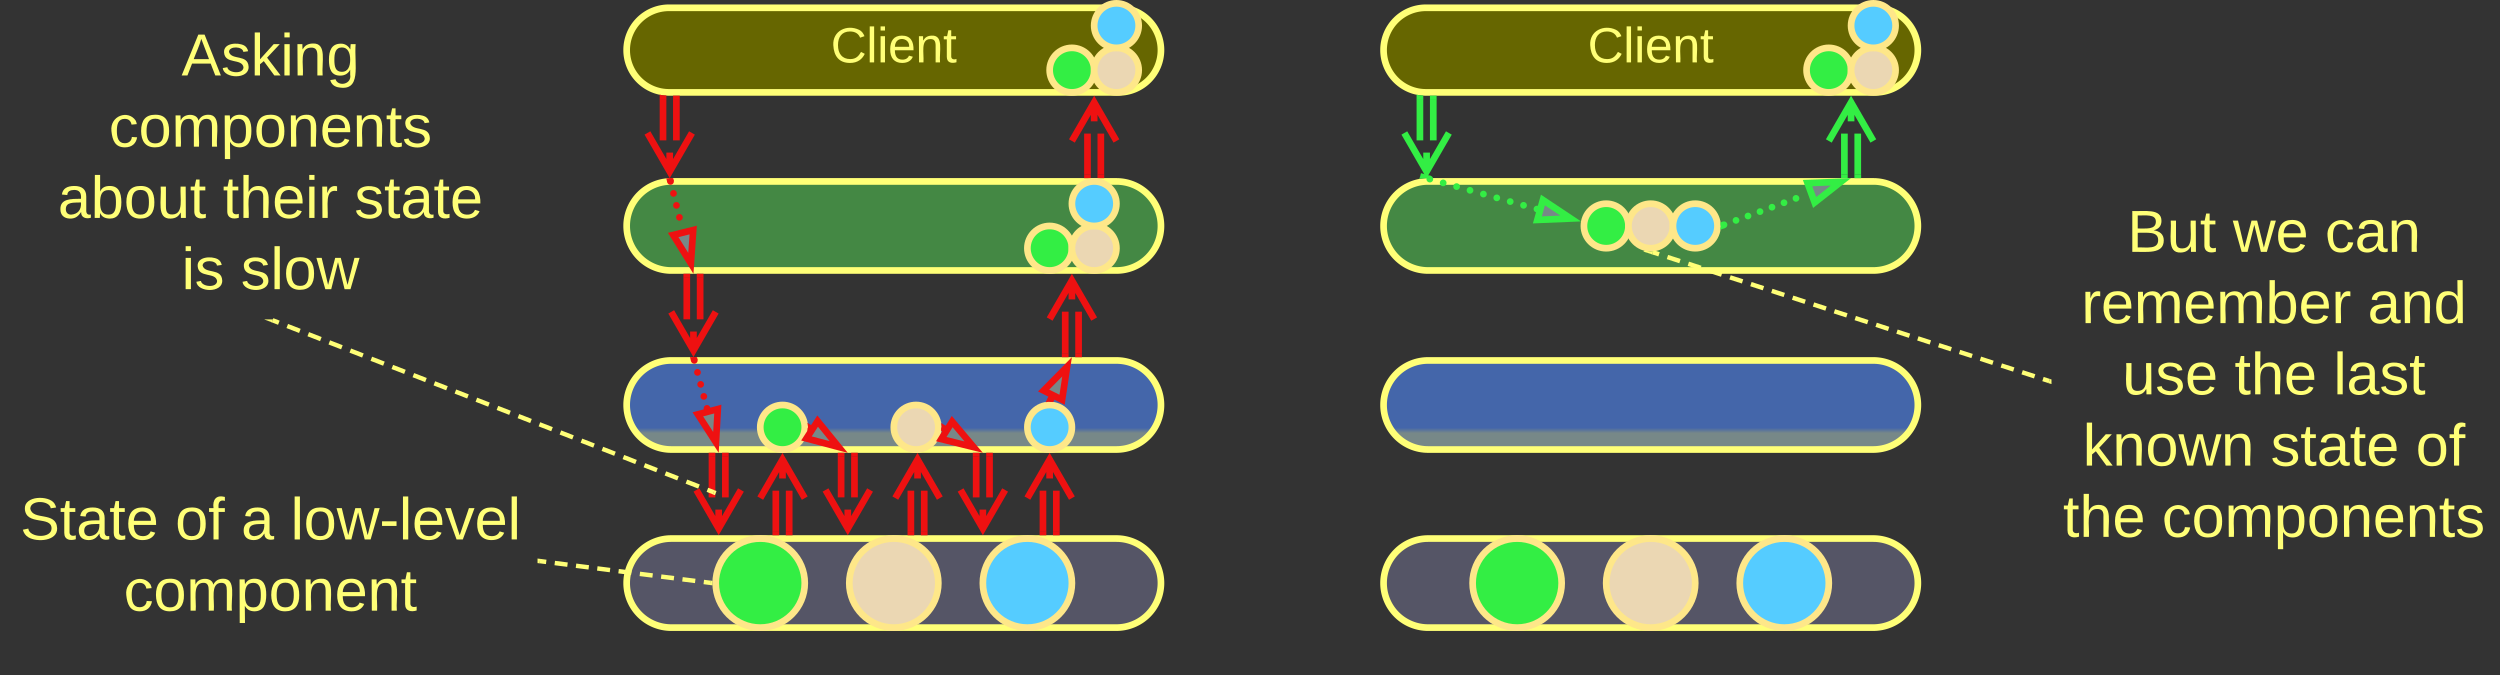 <svg xmlns="http://www.w3.org/2000/svg" xmlns:xlink="http://www.w3.org/1999/xlink" xmlns:lucid="lucid" width="1123" height="303.42"><rect width="100%" height="100%" fill="#333333" stroke="none"/><g transform="translate(-78.5 -438.5)" lucid:page-tab-id="0_0"><path d="M360 700.42a20 20 0 0 1 20-20h200a20 20 0 0 1 20 20 20 20 0 0 1-20 20H380a20 20 0 0 1-20-20z" stroke="#ff7" stroke-width="3" fill="#556"/><path d="M360 620.42a20 20 0 0 1 20-20h200a20 20 0 0 1 20 20 20 20 0 0 1-20 20H380a20 20 0 0 1-20-20z" stroke="#ff7" stroke-width="3" fill="url(#a)"/><path d="M360 540a20 20 0 0 1 20-20h200a20 20 0 0 1 20 20 20 20 0 0 1-20 20H380a20 20 0 0 1-20-20z" stroke="#ff7" stroke-width="3" fill="#484"/><path d="M360 461a19 19 0 0 1 19-19h202a19 19 0 0 1 19 19 19 19 0 0 1-19 19H379a19 19 0 0 1-19-19z" stroke="#ff7" stroke-width="3" fill="#660"/><use xlink:href="#b" transform="matrix(1,0,0,1,365,447) translate(86.703 19.528)"/><path d="M440 700.42c0 11.04-8.95 20-20 20s-20-8.96-20-20c0-11.05 8.95-20 20-20s20 8.95 20 20z" stroke="#fee789" stroke-width="3" fill="#3e4"/><path d="M500 700.42c0 11.04-8.95 20-20 20s-20-8.96-20-20c0-11.05 8.95-20 20-20s20 8.95 20 20z" stroke="#fee789" stroke-width="3" fill="#ebd7b3"/><path d="M560 700.42c0 11.04-8.95 20-20 20s-20-8.96-20-20c0-11.05 8.95-20 20-20s20 8.95 20 20z" stroke="#fee789" stroke-width="3" fill="#5cf"/><path d="M382.33 483v18.56M376.33 483v18.56" stroke="#e11" stroke-width="3" fill="none"/><path d="M383.8 483.04h-2.94v-1.54h2.95zM375.8 481.25l2 .16v1.64h-2.94v-2z" stroke="#e11" stroke-width=".05" fill="#e11"/><path d="M389.33 498.23l-10 17.32-10-17.32m10 17.32v-8.5M393 563v18.93M387 563v18.93" stroke="#e11" stroke-width="3" fill="none"/><path d="M394.48 563.04h-2.96v-1.54h2.96zM388.48 563.04h-2.96v-1.54h2.96z" stroke="#e11" stroke-width=".05" fill="#e11"/><path d="M400 578.6l-10 17.32-10-17.32m10 17.32v-8.5M404.33 643.42v18.5M398.33 643.42v18.5" stroke="#e11" stroke-width="3" fill="none"/><path d="M405.8 643.46h-2.94v-1.54h2.95zM399.8 643.46h-2.94v-1.54h2.95z" stroke="#e11" stroke-width=".05" fill="#e11"/><path d="M411.33 658.6l-10 17.32-10-17.32m10 17.32v-8.5M427 677.42v-18.5M433 677.42v-18.5" stroke="#e11" stroke-width="3" fill="none"/><path d="M428.48 677.38v1.54h-2.96v-1.54zM434.48 677.38v1.54h-2.96v-1.54z" stroke="#e11" stroke-width=".05" fill="#e11"/><path d="M420 662.26l10-17.32 10 17.32m-10-17.32v8.5" stroke="#e11" stroke-width="3" fill="none"/><path d="M440 630.42c0 5.52-4.48 10-10 10s-10-4.48-10-10 4.48-10 10-10 10 4.48 10 10z" stroke="#fee789" stroke-width="3" fill="#3e4"/><path d="M500 630.42c0 5.52-4.48 10-10 10s-10-4.48-10-10 4.48-10 10-10 10 4.48 10 10z" stroke="#fee789" stroke-width="3" fill="#ebd7b3"/><path d="M560 630.42c0 5.52-4.48 10-10 10s-10-4.48-10-10 4.48-10 10-10 10 4.48 10 10z" stroke="#fee789" stroke-width="3" fill="#5cf"/><path d="M462.33 643.42v18.5M456.33 643.42v18.5" stroke="#e11" stroke-width="3" fill="none"/><path d="M463.8 643.46h-2.94v-1.54h2.95zM457.8 643.46h-2.94v-1.54h2.95z" stroke="#e11" stroke-width=".05" fill="#e11"/><path d="M469.33 658.6l-10 17.32-10-17.32m10 17.32v-8.5M487.67 677.42v-18.5M493.67 677.42v-18.5" stroke="#e11" stroke-width="3" fill="none"/><path d="M489.14 677.38v1.54h-2.95v-1.54zM495.14 677.38v1.54h-2.95v-1.54z" stroke="#e11" stroke-width=".05" fill="#e11"/><path d="M480.67 662.24l10-17.32 10 17.32m-10-17.32v8.5M523 643.42v18.5M517 643.42v18.5" stroke="#e11" stroke-width="3" fill="none"/><path d="M524.48 643.46h-2.96v-1.54h2.96zM518.48 643.46h-2.96v-1.54h2.96z" stroke="#e11" stroke-width=".05" fill="#e11"/><path d="M530 658.6l-10 17.32-10-17.32m10 17.32v-8.5M547 677.42v-18.5M553 677.42v-18.5" stroke="#e11" stroke-width="3" fill="none"/><path d="M548.48 677.38v1.54h-2.96v-1.54zM554.48 677.38v1.54h-2.96v-1.54z" stroke="#e11" stroke-width=".05" fill="#e11"/><path d="M540 662.24l10-17.32 10 17.32m-10-17.32v8.5M557 597.42V578.5M563 597.42V578.5" stroke="#e11" stroke-width="3" fill="none"/><path d="M558.48 597.38v1.54h-2.96v-1.54zM564.48 597.38v1.54h-2.96v-1.54z" stroke="#e11" stroke-width=".05" fill="#e11"/><path d="M550 581.82l10-17.32 10 17.32m-10-17.32v8.5M567 517v-18.5M573 517v-18.5" stroke="#e11" stroke-width="3" fill="none"/><path d="M568.48 516.96v1.54h-2.96v-1.54zM574.48 516.96v1.54h-2.96v-1.54z" stroke="#e11" stroke-width=".05" fill="#e11"/><path d="M560 501.82l10-17.32 10 17.32m-10-17.32v8.5" stroke="#e11" stroke-width="3" fill="none"/><path d="M549.17 617.58v-.02a1.5 1.5 0 0 1 1.5-1.5 1.5 1.5 0 0 1 1.5 1.5 1.5 1.5 0 0 1-1.5 1.5 1.5 1.5 0 0 1-1.5-1.5" fill="#e11"/><path d="M552 618.2l-.45.9-1.55-.2-1.76.24 1.13-2.27z" stroke="#e11" stroke-width=".05" fill="#e11"/><path d="M557.83 603.26l-2.24 14.83-8.3-4.16z" stroke="#e11" stroke-width="3" fill="#788"/><path d="M501.3 631.23v-.02a1.5 1.5 0 0 1 1.5-1.5 1.5 1.5 0 0 1 1.5 1.5 1.5 1.5 0 0 1-1.5 1.5 1.5 1.5 0 0 1-1.5-1.5" fill="#e11"/><path d="M503.6 629.98l-1.56 2.5-.78-.48.26-1.56-.25-1.9z" stroke="#e11" stroke-width=".05" fill="#e11"/><path d="M515.88 639.35l-14.56-3.6 4.9-7.87z" stroke="#e11" stroke-width="3" fill="#788"/><path d="M441.27 631.25v-.02a1.5 1.5 0 0 1 1.5-1.5 1.5 1.5 0 0 1 1.5 1.5 1.5 1.5 0 0 1-1.5 1.5 1.5 1.5 0 0 1-1.5-1.5" fill="#e11"/><path d="M443.6 630l-1.6 2.5-.74-.5.26-1.56-.26-1.94z" stroke="#e11" stroke-width=".05" fill="#e11"/><path d="M455.25 639.3l-14.5-3.85 5.03-7.8z" stroke="#e11" stroke-width="3" fill="#788"/><path d="M388.88 600.38a1.5 1.5 0 0 1 1.5-1.5 1.5 1.5 0 0 1 1.5 1.5 1.5 1.5 0 0 1-1.5 1.5 1.5 1.5 0 0 1-1.5-1.5v-.03m1.43 5.43a1.5 1.5 0 0 1 1.5-1.5 1.5 1.5 0 0 1 1.5 1.5 1.5 1.5 0 0 1-1.5 1.5 1.5 1.5 0 0 1-1.5-1.5v-.02m1.43 5.43v-.03a1.5 1.5 0 0 1 1.5-1.5 1.5 1.5 0 0 1 1.5 1.5 1.5 1.5 0 0 1-1.5 1.5 1.5 1.5 0 0 1-1.5-1.5m1.42 5.42v-.02a1.5 1.5 0 0 1 1.5-1.5 1.5 1.5 0 0 1 1.5 1.5 1.5 1.5 0 0 1-1.5 1.5 1.5 1.5 0 0 1-1.5-1.5v-.02m1.43 5.43v-.02a1.5 1.5 0 0 1 1.5-1.5 1.5 1.5 0 0 1 1.5 1.5 1.5 1.5 0 0 1-1.5 1.5 1.5 1.5 0 0 1-1.5-1.5v-.02" fill="#e11"/><path d="M391.82 600.03l-2.86.75-.5-1.86h3.06z" stroke="#e11" stroke-width=".05" fill="#e11"/><path d="M400.1 637.22l-8.12-12.6 8.96-2.37z" stroke="#e11" stroke-width="3" fill="#788"/><path d="M378.2 520.02V520a1.5 1.5 0 0 1 1.5-1.5 1.5 1.5 0 0 1 1.5 1.5 1.5 1.5 0 0 1-1.5 1.5 1.5 1.5 0 0 1-1.5-1.5m1.33 5.4v-.02a1.5 1.5 0 0 1 1.5-1.5 1.5 1.5 0 0 1 1.5 1.5 1.5 1.5 0 0 1-1.5 1.5 1.5 1.5 0 0 1-1.5-1.5v-.02m1.33 5.4a1.5 1.5 0 0 1 1.5-1.5 1.5 1.5 0 0 1 1.5 1.5 1.5 1.5 0 0 1-1.5 1.5 1.5 1.5 0 0 1-1.5-1.5v-.03m1.34 5.4a1.5 1.5 0 0 1 1.5-1.5 1.5 1.5 0 0 1 1.5 1.5 1.5 1.5 0 0 1-1.5 1.5 1.5 1.5 0 0 1-1.5-1.5v-.03" fill="#e11"/><path d="M381.13 519.68l-2.86.72-.43-1.74 2.1-.16h.9z" stroke="#e11" stroke-width=".05" fill="#e11"/><path d="M388.83 556.8l-7.94-12.74 9-2.23z" stroke="#e11" stroke-width="3" fill="#788"/><path d="M560 550c0 5.52-4.48 10-10 10s-10-4.48-10-10 4.48-10 10-10 10 4.48 10 10z" stroke="#fee789" stroke-width="3" fill="#3e4"/><path d="M580 550c0 5.52-4.48 10-10 10s-10-4.48-10-10 4.48-10 10-10 10 4.48 10 10z" stroke="#fee789" stroke-width="3" fill="#ebd7b3"/><path d="M580 530c0 5.52-4.48 10-10 10s-10-4.48-10-10 4.48-10 10-10 10 4.48 10 10z" stroke="#fee789" stroke-width="3" fill="#5cf"/><path d="M570 470c0 5.52-4.48 10-10 10s-10-4.48-10-10 4.48-10 10-10 10 4.48 10 10z" stroke="#fee789" stroke-width="3" fill="#3e4"/><path d="M590 470c0 5.52-4.48 10-10 10s-10-4.48-10-10 4.48-10 10-10 10 4.48 10 10z" stroke="#fee789" stroke-width="3" fill="#ebd7b3"/><path d="M590 450c0 5.52-4.48 10-10 10s-10-4.48-10-10 4.48-10 10-10 10 4.48 10 10z" stroke="#fee789" stroke-width="3" fill="#5cf"/><path d="M700 700.42a20 20 0 0 1 20-20h200a20 20 0 0 1 20 20 20 20 0 0 1-20 20H720a20 20 0 0 1-20-20z" stroke="#ff7" stroke-width="3" fill="#556"/><path d="M700 620.42a20 20 0 0 1 20-20h200a20 20 0 0 1 20 20 20 20 0 0 1-20 20H720a20 20 0 0 1-20-20z" stroke="#ff7" stroke-width="3" fill="url(#c)"/><path d="M700 540a20 20 0 0 1 20-20h200a20 20 0 0 1 20 20 20 20 0 0 1-20 20H720a20 20 0 0 1-20-20z" stroke="#ff7" stroke-width="3" fill="#484"/><path d="M700 461a19 19 0 0 1 19-19h202a19 19 0 0 1 19 19 19 19 0 0 1-19 19H719a19 19 0 0 1-19-19z" stroke="#ff7" stroke-width="3" fill="#660"/><use xlink:href="#b" transform="matrix(1,0,0,1,705,447) translate(86.703 19.528)"/><path d="M780 700.42c0 11.04-8.95 20-20 20s-20-8.96-20-20c0-11.05 8.95-20 20-20s20 8.95 20 20z" stroke="#fee789" stroke-width="3" fill="#3e4"/><path d="M840 700.42c0 11.04-8.95 20-20 20s-20-8.96-20-20c0-11.05 8.95-20 20-20s20 8.95 20 20z" stroke="#fee789" stroke-width="3" fill="#ebd7b3"/><path d="M900 700.42c0 11.04-8.95 20-20 20s-20-8.96-20-20c0-11.05 8.95-20 20-20s20 8.95 20 20z" stroke="#fee789" stroke-width="3" fill="#5cf"/><path d="M722.33 483v18.56M716.33 483v18.56" stroke="#3e4" stroke-width="3" fill="none"/><path d="M723.8 483.04h-2.94v-1.54h2.95zM715.8 481.25l2 .16v1.64h-2.94v-2z" stroke="#3e4" stroke-width=".05" fill="#3e4"/><path d="M729.33 498.23l-10 17.32-10-17.32m10 17.32v-8.5M907 517v-18.5M913 517v-18.5" stroke="#3e4" stroke-width="3" fill="none"/><path d="M908.48 516.96v1.54h-2.96v-1.54zM914.48 516.96v1.54h-2.96v-1.54z" stroke="#3e4" stroke-width=".05" fill="#3e4"/><path d="M900 501.82l10-17.32 10 17.32m-10-17.32v8.5" stroke="#3e4" stroke-width="3" fill="none"/><path d="M719.28 518.97v-.02a1.5 1.5 0 0 1 1.5-1.5 1.5 1.5 0 0 1 1.5 1.5 1.5 1.5 0 0 1-1.5 1.5 1.5 1.5 0 0 1-1.5-1.5m6 1.7a1.5 1.5 0 0 1 1.5-1.5 1.5 1.5 0 0 1 1.5 1.5 1.5 1.5 0 0 1-1.5 1.5 1.5 1.5 0 0 1-1.5-1.5v-.03m6.03 1.7a1.5 1.5 0 0 1 1.5-1.5 1.5 1.5 0 0 1 1.5 1.5 1.5 1.5 0 0 1-1.5 1.5 1.5 1.5 0 0 1-1.5-1.5v-.02m6.02 1.72V524a1.5 1.5 0 0 1 1.5-1.5 1.5 1.5 0 0 1 1.5 1.5 1.5 1.5 0 0 1-1.5 1.5 1.5 1.5 0 0 1-1.5-1.5m6.02 1.7v-.02a1.5 1.5 0 0 1 1.5-1.5 1.5 1.5 0 0 1 1.5 1.5 1.5 1.5 0 0 1-1.5 1.5 1.5 1.5 0 0 1-1.5-1.5m6 1.7a1.5 1.5 0 0 1 1.5-1.5 1.5 1.5 0 0 1 1.5 1.5 1.5 1.5 0 0 1-1.5 1.5 1.5 1.5 0 0 1-1.5-1.5v-.03m6.03 1.7a1.5 1.5 0 0 1 1.5-1.5 1.5 1.5 0 0 1 1.5 1.5 1.5 1.5 0 0 1-1.5 1.5 1.5 1.5 0 0 1-1.5-1.5v-.02m6 1.72v-.02a1.5 1.5 0 0 1 1.5-1.5 1.5 1.5 0 0 1 1.5 1.5 1.5 1.5 0 0 1-1.5 1.5 1.5 1.5 0 0 1-1.5-1.5m6.03 1.7v-.02a1.5 1.5 0 0 1 1.5-1.5 1.5 1.5 0 0 1 1.5 1.5 1.5 1.5 0 0 1-1.5 1.5 1.5 1.5 0 0 1-1.5-1.5" fill="#3e4"/><path d="M721.2 517.54l-.26.96h-1l-3.3.26-.52.12.72-2.56z" stroke="#3e4" stroke-width=".05" fill="#3e4"/><path d="M784.08 536.66l-15 .62 2.5-8.93z" stroke="#3e4" stroke-width="3" fill="#788"/><path d="M810 540c0 5.52-4.48 10-10 10s-10-4.48-10-10 4.48-10 10-10 10 4.48 10 10z" stroke="#fee789" stroke-width="3" fill="#3e4"/><path d="M830 540c0 5.52-4.48 10-10 10s-10-4.48-10-10 4.48-10 10-10 10 4.48 10 10z" stroke="#fee789" stroke-width="3" fill="#ebd7b3"/><path d="M850 540c0 5.52-4.48 10-10 10s-10-4.48-10-10 4.48-10 10-10 10 4.48 10 10z" stroke="#fee789" stroke-width="3" fill="#5cf"/><path d="M910 470c0 5.52-4.48 10-10 10s-10-4.48-10-10 4.48-10 10-10 10 4.48 10 10z" stroke="#fee789" stroke-width="3" fill="#3e4"/><path d="M930 470c0 5.52-4.48 10-10 10s-10-4.48-10-10 4.48-10 10-10 10 4.48 10 10z" stroke="#fee789" stroke-width="3" fill="#ebd7b3"/><path d="M930 450c0 5.52-4.48 10-10 10s-10-4.48-10-10 4.48-10 10-10 10 4.48 10 10z" stroke="#fee789" stroke-width="3" fill="#5cf"/><path d="M851.42 539.5v-.02a1.5 1.5 0 0 1 1.5-1.5 1.5 1.5 0 0 1 1.5 1.5 1.5 1.5 0 0 1-1.5 1.5 1.5 1.5 0 0 1-1.5-1.5m5.4-1.96v-.02a1.5 1.5 0 0 1 1.5-1.5 1.5 1.5 0 0 1 1.5 1.5 1.5 1.5 0 0 1-1.5 1.5 1.5 1.5 0 0 1-1.5-1.5m5.38-1.97a1.5 1.5 0 0 1 1.5-1.5 1.5 1.5 0 0 1 1.5 1.5 1.5 1.5 0 0 1-1.5 1.5 1.5 1.5 0 0 1-1.5-1.5v-.02m5.4-1.95a1.5 1.5 0 0 1 1.5-1.5 1.5 1.5 0 0 1 1.5 1.5 1.5 1.5 0 0 1-1.5 1.5 1.5 1.5 0 0 1-1.5-1.5v-.03m5.38-1.95a1.5 1.5 0 0 1 1.5-1.5 1.5 1.5 0 0 1 1.5 1.5 1.5 1.5 0 0 1-1.5 1.5 1.5 1.5 0 0 1-1.5-1.5v-.03m5.4-1.95v-.02a1.5 1.5 0 0 1 1.5-1.5 1.5 1.5 0 0 1 1.5 1.5 1.5 1.5 0 0 1-1.5 1.5 1.5 1.5 0 0 1-1.5-1.5v-.02m5.38-1.95a1.5 1.5 0 0 1 1.5-1.5 1.5 1.5 0 0 1 1.5 1.5 1.5 1.5 0 0 1-1.5 1.5 1.5 1.5 0 0 1-1.5-1.5v-.02" fill="#3e4"/><path d="M853.47 540.85l-2.22.82.27-1.65-.2-1.52 1.13-.4z" stroke="#3e4" stroke-width=".05" fill="#3e4"/><path d="M905.44 520.17l-11.8 9.28-3.18-8.7z" stroke="#3e4" stroke-width="3" fill="#788"/><path d="M90 448a6 6 0 0 1 6-6h208a6 6 0 0 1 6 6v128a6 6 0 0 1-6 6H96a6 6 0 0 1-6-6z" stroke="#ff7" stroke-opacity="0" stroke-width="3" fill="#788" fill-opacity="0"/><use xlink:href="#d" transform="matrix(1,0,0,1,95,447) translate(65.037 25.396)"/><use xlink:href="#e" transform="matrix(1,0,0,1,95,447) translate(32.444 57.396)"/><use xlink:href="#f" transform="matrix(1,0,0,1,95,447) translate(9.519 89.396)"/><use xlink:href="#g" transform="matrix(1,0,0,1,95,447) translate(83.593 89.396)"/><use xlink:href="#h" transform="matrix(1,0,0,1,95,447) translate(142.704 89.396)"/><use xlink:href="#i" transform="matrix(1,0,0,1,95,447) translate(65.111 121.396)"/><use xlink:href="#j" transform="matrix(1,0,0,1,95,447) translate(91.704 121.396)"/><path d="M80 646.42a6 6 0 0 1 6-6h228a6 6 0 0 1 6 6v88a6 6 0 0 1-6 6H86a6 6 0 0 1-6-6z" stroke="#ff7" stroke-opacity="0" stroke-width="3" fill="#788" fill-opacity="0"/><use xlink:href="#k" transform="matrix(1,0,0,1,85,645.417) translate(2.593 35.396)"/><use xlink:href="#l" transform="matrix(1,0,0,1,85,645.417) translate(72.222 35.396)"/><use xlink:href="#m" transform="matrix(1,0,0,1,85,645.417) translate(101.852 35.396)"/><use xlink:href="#n" transform="matrix(1,0,0,1,85,645.417) translate(124.074 35.396)"/><use xlink:href="#o" transform="matrix(1,0,0,1,85,645.417) translate(49.111 67.396)"/><path d="M321 690.54l2.86.37m3.83.5l5.73.73m3.82.5l5.74.72m3.82.48l5.73.73m3.83.5l5.74.72m3.82.5l5.74.72m3.83.5l5.75.72m3.82.5l5.74.72m3.84.48l2.87.37" stroke="#ff7" stroke-width="2" fill="none"/><path d="M321.14 689.58l-.25 1.93-.9-.1v-1.97zM398.6 699.45l-.1.9.03 1.05-1.17-.14.25-1.94z" stroke="#ff7" stroke-width=".05" fill="#ff7"/><path d="M200.93 582.36l2.83 1.1m3.78 1.48l5.66 2.2m3.77 1.48l5.66 2.2m3.78 1.48l5.67 2.2m3.77 1.48l5.66 2.2m3.78 1.48l5.66 2.2m3.77 1.48l5.67 2.2m3.78 1.48l5.66 2.2m3.78 1.48l5.66 2.2m3.78 1.48l5.66 2.2m3.77 1.48l5.66 2.2m3.8 1.48l5.65 2.2m3.77 1.48l5.66 2.2m3.78 1.48l5.66 2.2m3.77 1.48l5.65 2.2m3.78 1.48l5.66 2.2m3.76 1.47l5.66 2.2m3.78 1.48l5.66 2.22m3.77 1.47l5.66 2.2m3.77 1.47l5.66 2.2m3.77 1.48l5.66 2.2m3.78 1.48l2.83 1.1" stroke="#ff7" stroke-width="2" fill="none"/><path d="M200.6 583.28l-3.28-1.28h3.78z" stroke="#ff7" stroke-width=".05" fill="#ff7"/><path d="M399.04 659.63l.96.37" stroke="#ff7" stroke-width="2" fill="none"/><path d="M1000 526a6 6 0 0 1 6-6h188a6 6 0 0 1 6 6v168a6 6 0 0 1-6 6h-188a6 6 0 0 1-6-6z" stroke="#ff7" stroke-opacity="0" stroke-width="3" fill="#788" fill-opacity="0"/><g><use xlink:href="#p" transform="matrix(1,0,0,1,1005,525) translate(29.111 26.646)"/><use xlink:href="#q" transform="matrix(1,0,0,1,1005,525) translate(76.519 26.646)"/><use xlink:href="#r" transform="matrix(1,0,0,1,1005,525) translate(117.926 26.646)"/><use xlink:href="#s" transform="matrix(1,0,0,1,1005,525) translate(8.481 58.646)"/><use xlink:href="#t" transform="matrix(1,0,0,1,1005,525) translate(137.074 58.646)"/><use xlink:href="#u" transform="matrix(1,0,0,1,1005,525) translate(26.889 90.646)"/><use xlink:href="#v" transform="matrix(1,0,0,1,1005,525) translate(77.259 90.646)"/><use xlink:href="#w" transform="matrix(1,0,0,1,1005,525) translate(121.704 90.646)"/><use xlink:href="#x" transform="matrix(1,0,0,1,1005,525) translate(9.111 122.646)"/><use xlink:href="#y" transform="matrix(1,0,0,1,1005,525) translate(93.481 122.646)"/><use xlink:href="#z" transform="matrix(1,0,0,1,1005,525) translate(158.667 122.646)"/><use xlink:href="#v" transform="matrix(1,0,0,1,1005,525) translate(0.222 154.646)"/><use xlink:href="#A" transform="matrix(1,0,0,1,1005,525) translate(44.667 154.646)"/></g><path d="M820.95 551.83l2.8.9m3.76 1.23l5.64 1.83m3.75 1.2l5.6 1.83m3.76 1.22l5.62 1.83m3.75 1.22l5.63 1.82m3.75 1.22l5.63 1.83m3.75 1.22L880 571m3.75 1.23l5.63 1.83m3.75 1.22l5.62 1.83m3.75 1.22l5.63 1.83m3.75 1.22l5.62 1.83m3.75 1.2l5.62 1.84m3.75 1.22l5.63 1.83m3.75 1.2l5.62 1.83m3.75 1.22l5.62 1.83m3.74 1.22l5.63 1.82m3.75 1.22l5.62 1.83m3.75 1.22l5.6 1.8m3.76 1.23l5.63 1.83m3.74 1.22l2.8.9" stroke="#ff7" stroke-width="2" fill="none"/><path d="M820 551.52l1.14-.18-.47 1.42-3.82-1.24.15-.48zM1000 608.98V611l-1.28-.4.6-1.86z" stroke="#ff7" stroke-width=".05" fill="#ff7"/><defs><linearGradient gradientUnits="userSpaceOnUse" id="a" x1="360" y1="640.42" x2="360" y2="600.42"><stop offset="18.48%" stop-color="#788"/><stop offset="24.28%" stop-color="#46a"/></linearGradient><path d="M212-179c-10-28-35-45-73-45-59 0-87 40-87 99 0 60 29 101 89 101 43 0 62-24 78-52l27 14C228-24 195 4 139 4 59 4 22-46 18-125c-6-104 99-153 187-111 19 9 31 26 39 46" id="B" fill="#ff7"/><path d="M24 0v-261h32V0H24" id="C" fill="#ff7"/><path d="M24-231v-30h32v30H24zM24 0v-190h32V0H24" id="D" fill="#ff7"/><path d="M100-194c63 0 86 42 84 106H49c0 40 14 67 53 68 26 1 43-12 49-29l28 8c-11 28-37 45-77 45C44 4 14-33 15-96c1-61 26-98 85-98zm52 81c6-60-76-77-97-28-3 7-6 17-6 28h103" id="E" fill="#ff7"/><path d="M117-194c89-4 53 116 60 194h-32v-121c0-31-8-49-39-48C34-167 62-67 57 0H25l-1-190h30c1 10-1 24 2 32 11-22 29-35 61-36" id="F" fill="#ff7"/><path d="M59-47c-2 24 18 29 38 22v24C64 9 27 4 27-40v-127H5v-23h24l9-43h21v43h35v23H59v120" id="G" fill="#ff7"/><g id="b"><use transform="matrix(0.062,0,0,0.062,0,0)" xlink:href="#B"/><use transform="matrix(0.062,0,0,0.062,15.988,0)" xlink:href="#C"/><use transform="matrix(0.062,0,0,0.062,20.864,0)" xlink:href="#D"/><use transform="matrix(0.062,0,0,0.062,25.741,0)" xlink:href="#E"/><use transform="matrix(0.062,0,0,0.062,38.086,0)" xlink:href="#F"/><use transform="matrix(0.062,0,0,0.062,50.432,0)" xlink:href="#G"/></g><linearGradient gradientUnits="userSpaceOnUse" id="c" x1="700" y1="640.42" x2="700" y2="600.42"><stop offset="18.48%" stop-color="#788"/><stop offset="24.28%" stop-color="#46a"/></linearGradient><path d="M205 0l-28-72H64L36 0H1l101-248h38L239 0h-34zm-38-99l-47-123c-12 45-31 82-46 123h93" id="H" fill="#ff7"/><path d="M135-143c-3-34-86-38-87 0 15 53 115 12 119 90S17 21 10-45l28-5c4 36 97 45 98 0-10-56-113-15-118-90-4-57 82-63 122-42 12 7 21 19 24 35" id="I" fill="#ff7"/><path d="M143 0L79-87 56-68V0H24v-261h32v163l83-92h37l-77 82L181 0h-38" id="J" fill="#ff7"/><path d="M177-190C167-65 218 103 67 71c-23-6-38-20-44-43l32-5c15 47 100 32 89-28v-30C133-14 115 1 83 1 29 1 15-40 15-95c0-56 16-97 71-98 29-1 48 16 59 35 1-10 0-23 2-32h30zM94-22c36 0 50-32 50-73 0-42-14-75-50-75-39 0-46 34-46 75s6 73 46 73" id="K" fill="#ff7"/><g id="d"><use transform="matrix(0.074,0,0,0.074,0,0)" xlink:href="#H"/><use transform="matrix(0.074,0,0,0.074,17.778,0)" xlink:href="#I"/><use transform="matrix(0.074,0,0,0.074,31.111,0)" xlink:href="#J"/><use transform="matrix(0.074,0,0,0.074,44.444,0)" xlink:href="#D"/><use transform="matrix(0.074,0,0,0.074,50.296,0)" xlink:href="#F"/><use transform="matrix(0.074,0,0,0.074,65.111,0)" xlink:href="#K"/></g><path d="M96-169c-40 0-48 33-48 73s9 75 48 75c24 0 41-14 43-38l32 2c-6 37-31 61-74 61-59 0-76-41-82-99-10-93 101-131 147-64 4 7 5 14 7 22l-32 3c-4-21-16-35-41-35" id="L" fill="#ff7"/><path d="M100-194c62-1 85 37 85 99 1 63-27 99-86 99S16-35 15-95c0-66 28-99 85-99zM99-20c44 1 53-31 53-75 0-43-8-75-51-75s-53 32-53 75 10 74 51 75" id="M" fill="#ff7"/><path d="M210-169c-67 3-38 105-44 169h-31v-121c0-29-5-50-35-48C34-165 62-65 56 0H25l-1-190h30c1 10-1 24 2 32 10-44 99-50 107 0 11-21 27-35 58-36 85-2 47 119 55 194h-31v-121c0-29-5-49-35-48" id="N" fill="#ff7"/><path d="M115-194c55 1 70 41 70 98S169 2 115 4C84 4 66-9 55-30l1 105H24l-1-265h31l2 30c10-21 28-34 59-34zm-8 174c40 0 45-34 45-75s-6-73-45-74c-42 0-51 32-51 76 0 43 10 73 51 73" id="O" fill="#ff7"/><g id="e"><use transform="matrix(0.074,0,0,0.074,0,0)" xlink:href="#L"/><use transform="matrix(0.074,0,0,0.074,13.333,0)" xlink:href="#M"/><use transform="matrix(0.074,0,0,0.074,28.148,0)" xlink:href="#N"/><use transform="matrix(0.074,0,0,0.074,50.296,0)" xlink:href="#O"/><use transform="matrix(0.074,0,0,0.074,65.111,0)" xlink:href="#M"/><use transform="matrix(0.074,0,0,0.074,79.926,0)" xlink:href="#F"/><use transform="matrix(0.074,0,0,0.074,94.741,0)" xlink:href="#E"/><use transform="matrix(0.074,0,0,0.074,109.556,0)" xlink:href="#F"/><use transform="matrix(0.074,0,0,0.074,124.37,0)" xlink:href="#G"/><use transform="matrix(0.074,0,0,0.074,131.778,0)" xlink:href="#I"/></g><path d="M141-36C126-15 110 5 73 4 37 3 15-17 15-53c-1-64 63-63 125-63 3-35-9-54-41-54-24 1-41 7-42 31l-33-3c5-37 33-52 76-52 45 0 72 20 72 64v82c-1 20 7 32 28 27v20c-31 9-61-2-59-35zM48-53c0 20 12 33 32 33 41-3 63-29 60-74-43 2-92-5-92 41" id="P" fill="#ff7"/><path d="M115-194c53 0 69 39 70 98 0 66-23 100-70 100C84 3 66-7 56-30L54 0H23l1-261h32v101c10-23 28-34 59-34zm-8 174c40 0 45-34 45-75 0-40-5-75-45-74-42 0-51 32-51 76 0 43 10 73 51 73" id="Q" fill="#ff7"/><path d="M84 4C-5 8 30-112 23-190h32v120c0 31 7 50 39 49 72-2 45-101 50-169h31l1 190h-30c-1-10 1-25-2-33-11 22-28 36-60 37" id="R" fill="#ff7"/><g id="f"><use transform="matrix(0.074,0,0,0.074,0,0)" xlink:href="#P"/><use transform="matrix(0.074,0,0,0.074,14.815,0)" xlink:href="#Q"/><use transform="matrix(0.074,0,0,0.074,29.63,0)" xlink:href="#M"/><use transform="matrix(0.074,0,0,0.074,44.444,0)" xlink:href="#R"/><use transform="matrix(0.074,0,0,0.074,59.259,0)" xlink:href="#G"/></g><path d="M106-169C34-169 62-67 57 0H25v-261h32l-1 103c12-21 28-36 61-36 89 0 53 116 60 194h-32v-121c2-32-8-49-39-48" id="S" fill="#ff7"/><path d="M114-163C36-179 61-72 57 0H25l-1-190h30c1 12-1 29 2 39 6-27 23-49 58-41v29" id="T" fill="#ff7"/><g id="g"><use transform="matrix(0.074,0,0,0.074,0,0)" xlink:href="#G"/><use transform="matrix(0.074,0,0,0.074,7.407,0)" xlink:href="#S"/><use transform="matrix(0.074,0,0,0.074,22.222,0)" xlink:href="#E"/><use transform="matrix(0.074,0,0,0.074,37.037,0)" xlink:href="#D"/><use transform="matrix(0.074,0,0,0.074,42.889,0)" xlink:href="#T"/></g><g id="h"><use transform="matrix(0.074,0,0,0.074,0,0)" xlink:href="#I"/><use transform="matrix(0.074,0,0,0.074,13.333,0)" xlink:href="#G"/><use transform="matrix(0.074,0,0,0.074,20.741,0)" xlink:href="#P"/><use transform="matrix(0.074,0,0,0.074,35.556,0)" xlink:href="#G"/><use transform="matrix(0.074,0,0,0.074,42.963,0)" xlink:href="#E"/></g><g id="i"><use transform="matrix(0.074,0,0,0.074,0,0)" xlink:href="#D"/><use transform="matrix(0.074,0,0,0.074,5.852,0)" xlink:href="#I"/></g><path d="M206 0h-36l-40-164L89 0H53L-1-190h32L70-26l43-164h34l41 164 42-164h31" id="U" fill="#ff7"/><g id="j"><use transform="matrix(0.074,0,0,0.074,0,0)" xlink:href="#I"/><use transform="matrix(0.074,0,0,0.074,13.333,0)" xlink:href="#C"/><use transform="matrix(0.074,0,0,0.074,19.185,0)" xlink:href="#M"/><use transform="matrix(0.074,0,0,0.074,34,0)" xlink:href="#U"/></g><path d="M185-189c-5-48-123-54-124 2 14 75 158 14 163 119 3 78-121 87-175 55-17-10-28-26-33-46l33-7c5 56 141 63 141-1 0-78-155-14-162-118-5-82 145-84 179-34 5 7 8 16 11 25" id="V" fill="#ff7"/><g id="k"><use transform="matrix(0.074,0,0,0.074,0,0)" xlink:href="#V"/><use transform="matrix(0.074,0,0,0.074,17.778,0)" xlink:href="#G"/><use transform="matrix(0.074,0,0,0.074,25.185,0)" xlink:href="#P"/><use transform="matrix(0.074,0,0,0.074,40,0)" xlink:href="#G"/><use transform="matrix(0.074,0,0,0.074,47.407,0)" xlink:href="#E"/></g><path d="M101-234c-31-9-42 10-38 44h38v23H63V0H32v-167H5v-23h27c-7-52 17-82 69-68v24" id="W" fill="#ff7"/><g id="l"><use transform="matrix(0.074,0,0,0.074,0,0)" xlink:href="#M"/><use transform="matrix(0.074,0,0,0.074,14.815,0)" xlink:href="#W"/></g><use transform="matrix(0.074,0,0,0.074,0,0)" xlink:href="#P" id="m"/><path d="M16-82v-28h88v28H16" id="X" fill="#ff7"/><path d="M108 0H70L1-190h34L89-25l56-165h34" id="Y" fill="#ff7"/><g id="n"><use transform="matrix(0.074,0,0,0.074,0,0)" xlink:href="#C"/><use transform="matrix(0.074,0,0,0.074,5.852,0)" xlink:href="#M"/><use transform="matrix(0.074,0,0,0.074,20.667,0)" xlink:href="#U"/><use transform="matrix(0.074,0,0,0.074,39.852,0)" xlink:href="#X"/><use transform="matrix(0.074,0,0,0.074,48.667,0)" xlink:href="#C"/><use transform="matrix(0.074,0,0,0.074,54.519,0)" xlink:href="#E"/><use transform="matrix(0.074,0,0,0.074,69.333,0)" xlink:href="#Y"/><use transform="matrix(0.074,0,0,0.074,82.667,0)" xlink:href="#E"/><use transform="matrix(0.074,0,0,0.074,97.481,0)" xlink:href="#C"/></g><g id="o"><use transform="matrix(0.074,0,0,0.074,0,0)" xlink:href="#L"/><use transform="matrix(0.074,0,0,0.074,13.333,0)" xlink:href="#M"/><use transform="matrix(0.074,0,0,0.074,28.148,0)" xlink:href="#N"/><use transform="matrix(0.074,0,0,0.074,50.296,0)" xlink:href="#O"/><use transform="matrix(0.074,0,0,0.074,65.111,0)" xlink:href="#M"/><use transform="matrix(0.074,0,0,0.074,79.926,0)" xlink:href="#F"/><use transform="matrix(0.074,0,0,0.074,94.741,0)" xlink:href="#E"/><use transform="matrix(0.074,0,0,0.074,109.556,0)" xlink:href="#F"/><use transform="matrix(0.074,0,0,0.074,124.37,0)" xlink:href="#G"/></g><path d="M160-131c35 5 61 23 61 61C221 17 115-2 30 0v-248c76 3 177-17 177 60 0 33-19 50-47 57zm-97-11c50-1 110 9 110-42 0-47-63-36-110-37v79zm0 115c55-2 124 14 124-45 0-56-70-42-124-44v89" id="Z" fill="#ff7"/><g id="p"><use transform="matrix(0.074,0,0,0.074,0,0)" xlink:href="#Z"/><use transform="matrix(0.074,0,0,0.074,17.778,0)" xlink:href="#R"/><use transform="matrix(0.074,0,0,0.074,32.593,0)" xlink:href="#G"/></g><g id="q"><use transform="matrix(0.074,0,0,0.074,0,0)" xlink:href="#U"/><use transform="matrix(0.074,0,0,0.074,19.185,0)" xlink:href="#E"/></g><g id="r"><use transform="matrix(0.074,0,0,0.074,0,0)" xlink:href="#L"/><use transform="matrix(0.074,0,0,0.074,13.333,0)" xlink:href="#P"/><use transform="matrix(0.074,0,0,0.074,28.148,0)" xlink:href="#F"/></g><g id="s"><use transform="matrix(0.074,0,0,0.074,0,0)" xlink:href="#T"/><use transform="matrix(0.074,0,0,0.074,8.815,0)" xlink:href="#E"/><use transform="matrix(0.074,0,0,0.074,23.63,0)" xlink:href="#N"/><use transform="matrix(0.074,0,0,0.074,45.778,0)" xlink:href="#E"/><use transform="matrix(0.074,0,0,0.074,60.593,0)" xlink:href="#N"/><use transform="matrix(0.074,0,0,0.074,82.741,0)" xlink:href="#Q"/><use transform="matrix(0.074,0,0,0.074,97.556,0)" xlink:href="#E"/><use transform="matrix(0.074,0,0,0.074,112.37,0)" xlink:href="#T"/></g><path d="M85-194c31 0 48 13 60 33l-1-100h32l1 261h-30c-2-10 0-23-3-31C134-8 116 4 85 4 32 4 16-35 15-94c0-66 23-100 70-100zm9 24c-40 0-46 34-46 75 0 40 6 74 45 74 42 0 51-32 51-76 0-42-9-74-50-73" id="aa" fill="#ff7"/><g id="t"><use transform="matrix(0.074,0,0,0.074,0,0)" xlink:href="#P"/><use transform="matrix(0.074,0,0,0.074,14.815,0)" xlink:href="#F"/><use transform="matrix(0.074,0,0,0.074,29.63,0)" xlink:href="#aa"/></g><g id="u"><use transform="matrix(0.074,0,0,0.074,0,0)" xlink:href="#R"/><use transform="matrix(0.074,0,0,0.074,14.815,0)" xlink:href="#I"/><use transform="matrix(0.074,0,0,0.074,28.148,0)" xlink:href="#E"/></g><g id="v"><use transform="matrix(0.074,0,0,0.074,0,0)" xlink:href="#G"/><use transform="matrix(0.074,0,0,0.074,7.407,0)" xlink:href="#S"/><use transform="matrix(0.074,0,0,0.074,22.222,0)" xlink:href="#E"/></g><g id="w"><use transform="matrix(0.074,0,0,0.074,0,0)" xlink:href="#C"/><use transform="matrix(0.074,0,0,0.074,5.852,0)" xlink:href="#P"/><use transform="matrix(0.074,0,0,0.074,20.667,0)" xlink:href="#I"/><use transform="matrix(0.074,0,0,0.074,34,0)" xlink:href="#G"/></g><g id="x"><use transform="matrix(0.074,0,0,0.074,0,0)" xlink:href="#J"/><use transform="matrix(0.074,0,0,0.074,13.333,0)" xlink:href="#F"/><use transform="matrix(0.074,0,0,0.074,28.148,0)" xlink:href="#M"/><use transform="matrix(0.074,0,0,0.074,42.963,0)" xlink:href="#U"/><use transform="matrix(0.074,0,0,0.074,62.148,0)" xlink:href="#F"/></g><g id="y"><use transform="matrix(0.074,0,0,0.074,0,0)" xlink:href="#I"/><use transform="matrix(0.074,0,0,0.074,13.333,0)" xlink:href="#G"/><use transform="matrix(0.074,0,0,0.074,20.741,0)" xlink:href="#P"/><use transform="matrix(0.074,0,0,0.074,35.556,0)" xlink:href="#G"/><use transform="matrix(0.074,0,0,0.074,42.963,0)" xlink:href="#E"/></g><g id="z"><use transform="matrix(0.074,0,0,0.074,0,0)" xlink:href="#M"/><use transform="matrix(0.074,0,0,0.074,14.815,0)" xlink:href="#W"/></g><g id="A"><use transform="matrix(0.074,0,0,0.074,0,0)" xlink:href="#L"/><use transform="matrix(0.074,0,0,0.074,13.333,0)" xlink:href="#M"/><use transform="matrix(0.074,0,0,0.074,28.148,0)" xlink:href="#N"/><use transform="matrix(0.074,0,0,0.074,50.296,0)" xlink:href="#O"/><use transform="matrix(0.074,0,0,0.074,65.111,0)" xlink:href="#M"/><use transform="matrix(0.074,0,0,0.074,79.926,0)" xlink:href="#F"/><use transform="matrix(0.074,0,0,0.074,94.741,0)" xlink:href="#E"/><use transform="matrix(0.074,0,0,0.074,109.556,0)" xlink:href="#F"/><use transform="matrix(0.074,0,0,0.074,124.37,0)" xlink:href="#G"/><use transform="matrix(0.074,0,0,0.074,131.778,0)" xlink:href="#I"/></g></defs></g></svg>